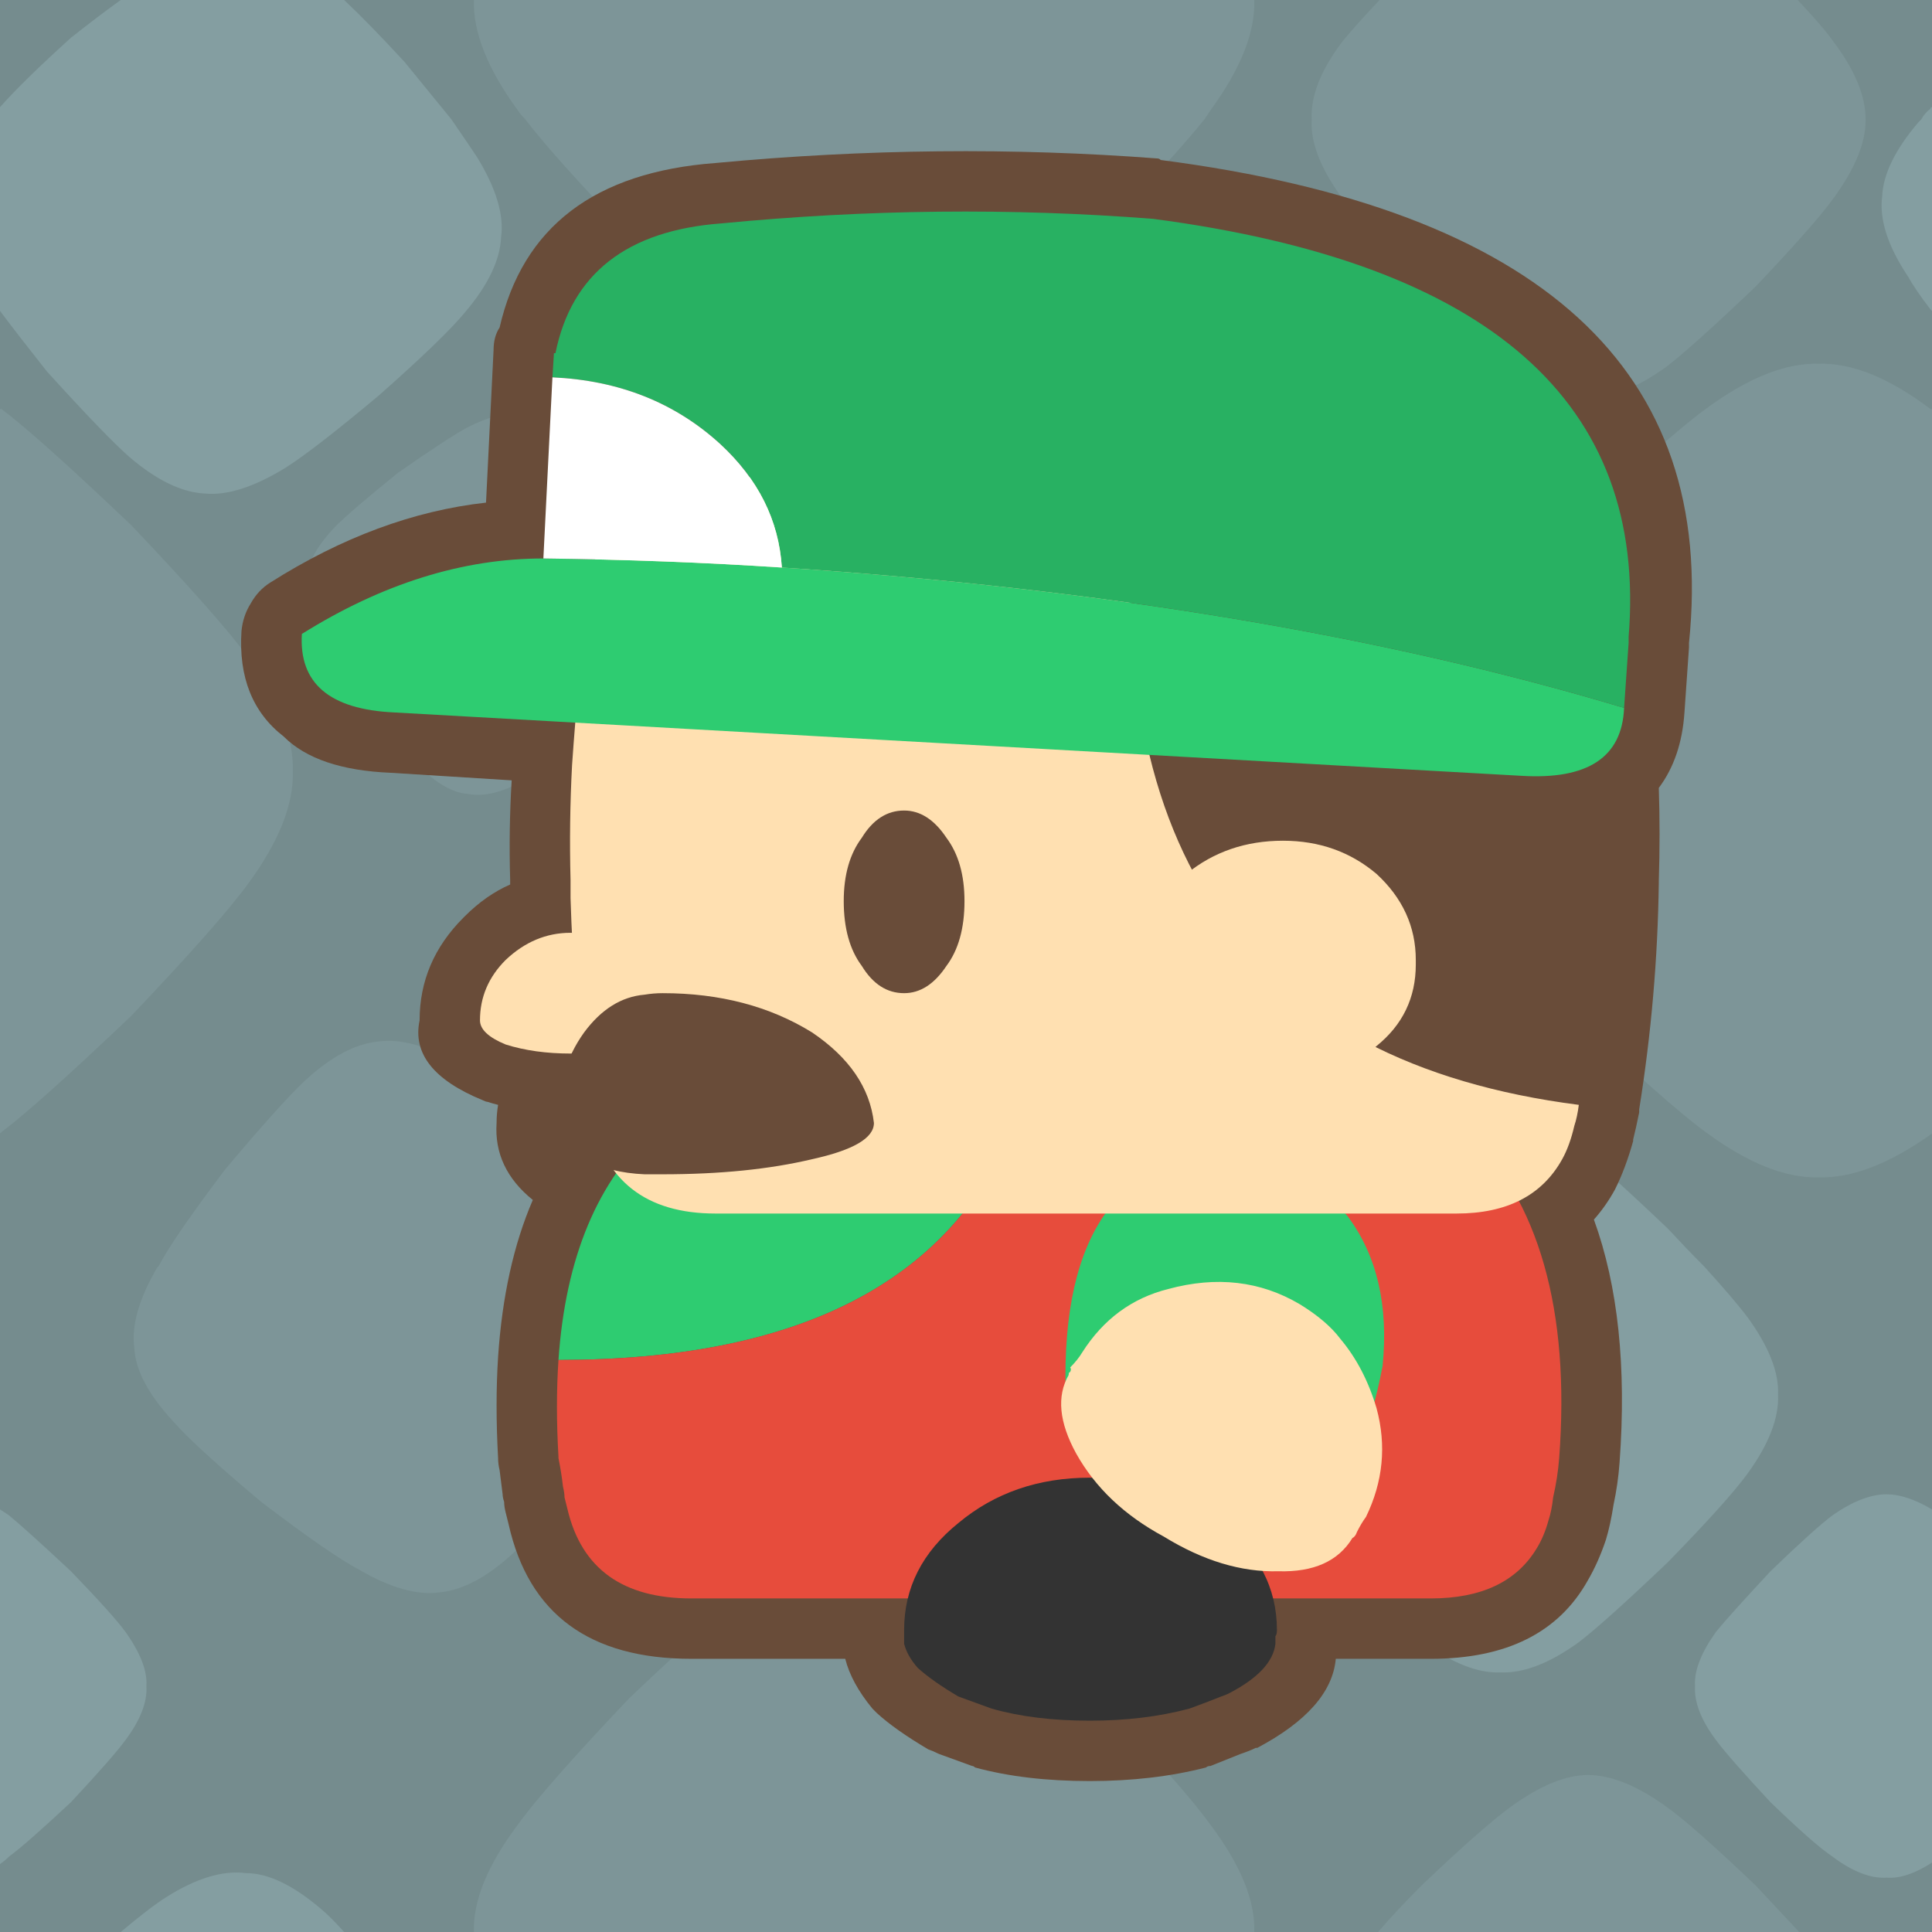 <svg xmlns="http://www.w3.org/2000/svg" viewBox="0 0 64 64">
    <g transform="translate(-884 -514)">
        <rect width="64" height="64" x="884" y="514" fill="#758C8E"/>
        <path fill="#849EA1" stroke="none" d=" M 944.7 564.2 Q 944.1 564.65 942.65 566.05 941.3 567.5 940.85 568.05 940.1 569.1 940.15 569.85 940.1 570.65 940.85 571.65 941.3 572.25 942.65 573.7 944.1 575.1 944.7 575.5 945.7 576.25 946.5 576.2 947.15 576.25 948 575.7 L 948 564 Q 947.15 563.5 946.5 563.5 945.7 563.5 944.7 564.2 M 948 517.55 Q 947.95 517.55 947.95 517.6 947.75 517.75 947.65 517.95 947.6 518 947.55 518.05 946.4 519.4 946.35 520.5 946.2 521.65 947.2 523.15 947.45 523.6 947.95 524.25 L 948 524.3 948 517.55 M 889.5 576.85 Q 888.95 577.2 888 578 L 895.4 578 Q 894.95 577.5 894.65 577.25 893.25 576.05 892.15 576.05 891 575.9 889.5 576.85 M 888.15 568.05 Q 887.75 567.5 886.35 566.05 884.85 564.65 884.3 564.2 884.15 564.1 884 564 L 884 575.75 Q 884.15 575.65 884.3 575.5 884.85 575.1 886.35 573.7 887.75 572.2 888.15 571.65 888.9 570.65 888.85 569.85 888.9 569.1 888.15 568.05 M 928.2 554.7 Q 927.55 555.4 927.05 555.95 926.05 557.05 925.6 557.65 924.5 559.1 924.55 560.2 924.5 561.35 925.6 562.8 926.25 563.7 928.2 565.75 930.25 567.7 931.15 568.4 932.6 569.45 933.7 569.4 934.85 569.45 936.3 568.4 937.15 567.75 939.25 565.75 941.25 563.7 941.9 562.8 942.95 561.35 942.9 560.2 942.95 559.1 941.9 557.65 941.45 557.05 940.45 555.95 939.9 555.4 939.25 554.7 937.15 552.7 936.3 552.05 934.85 551 933.7 551.05 932.6 551 931.15 552.05 930.25 552.75 928.2 554.7 M 928.9 523.45 Q 927.45 522.05 926.85 521.65 925.85 520.9 925.05 520.9 924.3 520.9 923.3 521.65 922.7 522.05 921.25 523.45 919.85 524.9 919.4 525.5 918.7 526.5 918.7 527.25 918.7 528.05 919.4 529.05 919.85 529.65 921.25 531.1 922.7 532.5 923.3 532.95 924.3 533.65 925.05 533.65 925.85 533.65 926.85 532.95 927.45 532.5 928.9 531.1 930.3 529.65 930.7 529.05 931.45 528.05 931.4 527.25 931.45 526.5 930.7 525.5 930.3 524.95 928.9 523.45 M 888 514 Q 887.3 514.5 886.35 515.25 884.75 516.7 884 517.55 L 884 524.3 Q 884.6 525.1 885.55 526.3 887.5 528.45 888.3 529.15 889.65 530.3 890.8 530.35 891.9 530.45 893.45 529.5 894.4 528.9 896.55 527.1 898.7 525.2 899.4 524.35 900.55 523 900.6 521.85 900.75 520.75 899.8 519.2 899.5 518.75 898.95 517.95 898.3 517.15 897.4 516.05 896.2 514.75 895.4 514 L 888 514 Z"/>
        <path fill="#7D9598" stroke="none" d=" M 931.1 576.45 Q 930.25 577.3 929.65 578 L 943.6 578 Q 942.95 577.3 942.15 576.45 940.05 574.45 939.2 573.85 937.75 572.8 936.6 572.8 935.5 572.8 934.05 573.85 933.15 574.5 931.1 576.45 M 916.25 566.55 Q 914.2 565.05 912.6 565.1 911.05 565.05 909 566.55 907.8 567.45 904.85 570.25 902.05 573.2 901.15 574.45 899.65 576.45 899.7 578 L 925.55 578 Q 925.6 576.45 924.1 574.45 923.2 573.2 920.4 570.25 917.45 567.45 916.25 566.55 M 923.9 517.95 Q 924 517.8 924.1 517.65 925.6 515.6 925.55 514 L 899.7 514 Q 899.65 515.6 901.15 517.65 901.25 517.8 901.4 517.95 902.35 519.2 904.85 521.8 907.8 524.6 909 525.5 911.05 527 912.6 526.95 914.2 527 916.25 525.5 917.45 524.6 920.4 521.8 922.9 519.2 923.9 517.95 M 948 527.55 L 947.95 527.55 Q 945.9 526 944.25 526.05 942.6 526 940.5 527.55 939.2 528.5 936.15 531.4 933.25 534.45 932.3 535.75 930.75 537.9 930.8 539.55 930.75 541.2 932.3 543.3 933.25 544.6 936.15 547.65 939.2 550.55 940.5 551.5 942.6 553.05 944.25 553 945.9 553.05 948 551.55 L 948 527.55 M 945.8 517.95 Q 945.8 516.8 944.75 515.4 944.4 514.9 943.55 514 L 929.7 514 Q 928.85 514.9 928.45 515.4 927.4 516.8 927.45 517.95 L 927.45 518 Q 927.4 519.1 928.45 520.55 929.1 521.45 931.1 523.5 933.15 525.5 934.05 526.15 935.5 527.2 936.6 527.15 937.75 527.2 939.2 526.15 940.05 525.5 942.15 523.5 944.1 521.45 944.75 520.55 945.8 519.1 945.8 518 L 945.8 517.95 M 888.35 531.4 Q 885.25 528.45 884.05 527.55 L 884 527.55 884 551.55 884.05 551.5 Q 885.25 550.6 888.35 547.65 891.25 544.6 892.2 543.3 893.75 541.2 893.7 539.55 893.75 537.9 892.2 535.75 891.25 534.45 888.35 531.4 M 908.45 537.05 Q 905.35 539.9 904.35 541.15 902.65 543.2 902.6 544.85 902.45 546.45 903.9 548.7 904.75 550 907.5 553.25 909 554.9 910.1 555.95 911 556.9 911.6 557.35 913.65 559 915.25 559.05 916.9 559.2 919.15 557.8 919.95 557.25 921.6 555.95 922.5 555.2 923.7 554.2 926.75 551.35 927.8 550.1 929.5 548.05 929.55 546.4 929.7 544.75 928.25 542.55 927.4 541.25 924.65 538 921.8 534.9 920.55 533.9 918.5 532.2 916.85 532.15 915.2 532 913 533.45 911.65 534.3 908.45 537.05 M 903 528.7 Q 902.1 527.8 901.35 527.7 900.6 527.6 899.5 528.15 898.85 528.5 897.2 529.65 895.65 530.9 895.1 531.45 894.25 532.35 894.15 533.1 894 533.85 894.6 534.95 894.95 535.6 896.1 537.25 897.3 538.85 897.85 539.35 898.75 540.25 899.5 540.3 900.3 540.45 901.35 539.85 902.05 539.5 903.65 538.35 905.25 537.1 905.75 536.6 906.65 535.7 906.7 534.95 906.85 534.15 906.3 533.1 905.95 532.45 904.8 530.8 903.55 529.2 903 528.7 M 889.25 555.95 L 889.2 556 Q 888.3 557.55 888.45 558.65 888.5 559.75 889.75 561.1 890.45 561.9 892.65 563.75 894.95 565.5 895.9 566 897.45 566.9 898.55 566.75 899.7 566.65 901 565.45 901.8 564.7 903.65 562.5 905.4 560.25 905.95 559.3 906.85 557.75 906.65 556.6 906.65 556.3 906.55 555.95 906.25 555.1 905.35 554.15 904.6 553.35 902.45 551.55 900.15 549.8 899.2 549.25 897.65 548.35 896.55 548.5 895.4 548.6 894.1 549.8 893.3 550.55 891.45 552.75 889.75 555 889.25 555.95 Z"/>
    </g>
    <g transform="translate(-292 -588)">
        <path fill="#694C39" stroke="none" d="
M 308.35 599.6
L 308.1 604.65
Q 304.5 605.05 300.95 607.3 300.55 607.55 300.3 608 300.05 608.4 300 608.9 299.85 611.2 301.4 612.4 302.5 613.5 304.95 613.6
L 308.95 613.85
Q 308.85 615.5 308.9 617.15
L 308.9 617.2
Q 308.9 617.25 308.9 617.3 308.1 617.65 307.4 618.35
L 307.35 618.4
Q 305.9 619.85 305.9 621.8 305.55 623.45 308 624.45 308.1 624.5 308.15 624.5 308.3 624.55 308.5 624.6 308.45 624.9 308.45 625.2 308.35 626.7 309.65 627.75 308.7 629.95 308.5 632.95 308.4 634.5 308.5 636.3 308.5 636.5 308.55 636.7 308.6 637.1 308.65 637.5 308.65 637.6 308.7 637.75 308.7 637.9 308.75 638.1 308.8 638.3 308.85 638.5 309.85 642.95 314.9 642.95
L 320 642.95
Q 320.2 643.75 320.9 644.6 320.95 644.65 321.05 644.75 321.65 645.3 322.75 645.95 322.9 646 323.1 646.1 323.65 646.3 324.2 646.5 324.25 646.5 324.3 646.55 325.95 647 328.1 647 330.2 647 331.95 646.55 332 646.5 332.1 646.5 332.6 646.3 333.1 646.1 333.4 646 333.6 645.9
L 333.65 645.9
Q 336.1 644.6 336.25 642.95
L 339.4 642.95
Q 343.15 642.95 344.6 640.35 344.95 639.75 345.2 639 345.35 638.5 345.45 637.85 345.6 637.15 345.65 636.45 346 631.7 344.8 628.4 345.2 627.95 345.5 627.4 345.85 626.7 346.1 625.8
L 346.1 625.75
Q 346.2 625.35 346.3 624.85
L 346.3 624.75
Q 346.9 621 346.95 617.25
L 346.95 617.2
Q 347 615.6 346.95 614.1 347.7 613.1 347.8 611.6
L 347.95 609.45
Q 347.95 609.35 347.95 609.3 349.35 595.75 330.45 593.3 330.4 593.25 330.35 593.25 323.15 592.7 315.7 593.4 309.7 593.85 308.55 598.85 308.35 599.15 308.35 599.6 Z"/>
        <path fill="#2ECC71" stroke="none" d="
M 313.7 625.4
Q 310.85 627.95 310.5 633.05 322.35 633.05 325.55 625.4
L 313.7 625.4 Z"/>
        <path fill="#E74C3C" stroke="none" d="
M 310.8 638
Q 311.5 640.95 314.9 640.95
L 339.4 640.95
Q 341.9 640.95 342.9 639.3 343.15 638.9 343.3 638.35 343.4 638.05 343.45 637.6 343.6 636.95 343.65 636.3 344.2 628.95 340.55 625.4
L 325.55 625.4
Q 322.35 633.05 310.5 633.05 310.4 634.55 310.5 636.25
L 310.5 636.3
Q 310.6 636.8 310.65 637.25 310.7 637.45 310.7 637.6 310.75 637.8 310.8 638 Z"/>
        <path fill="#333333" stroke="none" d="
M 321.95 642
Q 321.95 642.15 321.95 642.2 321.95 642.35 321.95 642.45 322.05 642.85 322.4 643.25 322.9 643.7 323.75 644.2 324.3 644.4 324.85 644.6 326.25 645 328.1 645 329.9 645 331.4 644.6 331.95 644.4 332.45 644.2 332.6 644.15 332.7 644.1 334.15 643.35 334.25 642.45 334.25 642.35 334.25 642.2 334.3 642.15 334.3 642 334.3 639.9 332.45 638.45 330.65 636.95 328.1 636.95 325.55 636.95 323.75 638.45 321.95 639.9 321.95 642 Z"/>
        <path fill="#2ECC71" stroke="none" d="
M 336.65 628.3
Q 336.4 628 336.1 627.75 335 626.85 333.8 626.55 333.1 626.35 332.1 626.45 330.1 626.65 328.65 628.15 327.2 630.15 327.3 634.1 327.35 634.4 327.35 634.75 327.5 636.25 329.1 635.95 330.7 635.65 332.85 635.75 335.05 635.85 336.15 636.3 337.15 636.65 337.8 633.25 338.1 630.25 336.65 628.3 Z"/>
        <path fill="#FFE0B1" stroke="none" d="
M 327.85 632.8
Q 327.7 633.05 327.45 633.3 327.5 633.35 327.45 633.45 327.4 633.45 327.4 633.55 326.8 634.6 327.65 636.15 328.6 637.85 330.55 638.9 332.5 640.1 334.35 640.05 336.1 640.1 336.8 638.95 336.9 638.9 336.95 638.75 337.1 638.45 337.25 638.25 338.1 636.5 337.6 634.65 337.2 633.3 336.4 632.35 335.95 631.75 335.05 631.2 333.1 630.05 330.7 630.7 328.9 631.15 327.85 632.8 Z"/>
        <path fill="#694C39" stroke="none" d="
M 344.95 614
Q 344.8 610.8 344.3 607.6 344.1 605.85 343.2 604.9 342.15 603.8 340.25 603.8
L 329.6 603.8
Q 327.9 622.5 344.3 624.6 344.3 624.55 344.3 624.5 344.9 620.85 344.95 617.15 345 615.55 344.95 614 Z"/>
        <path fill="#FFE0B1" stroke="none" d="
M 310.95 613.35
Q 310.85 615.25 310.9 617.15 310.9 617.45 310.9 617.75 311 621 311.4 624.1 311.45 624.3 311.45 624.5 311.5 624.7 311.55 624.95 312.25 628.2 315.7 628.2
L 340.25 628.2
Q 342.75 628.2 343.75 626.4 344 625.95 344.15 625.3 344.25 625 344.3 624.6 327.9 622.5 329.6 603.8
L 315.7 603.8
Q 313.65 603.8 312.6 604.9 311.75 605.85 311.5 607.5 311.15 610.45 310.95 613.35 Z"/>
        <path fill="#694C39" stroke="none" d="
M 321.95 620.9
Q 322.75 620.9 323.35 620 323.95 619.2 323.95 617.85 323.95 616.55 323.35 615.75 322.75 614.85 321.95 614.85 321.1 614.85 320.55 615.75 319.95 616.55 319.95 617.85 319.95 619.2 320.55 620 321.1 620.9 321.95 620.9 Z"/>
        <path fill="#FFE0B1" stroke="none" d="
M 313.05 622.6
Q 313.95 622.25 313.95 621.8 313.85 620.65 313.05 619.8 312.15 618.9 310.9 618.9 309.7 618.9 308.75 619.8 307.9 620.65 307.9 621.8 307.9 622.25 308.75 622.6 309.7 622.9 310.9 622.9 312.15 622.9 313.05 622.6 Z"/>
        <path fill="#694C39" stroke="none" d="
M 318.9 622.2
Q 316.8 620.9 313.95 620.9 313.65 620.9 313.35 620.95 312.2 621.05 311.35 622.2 310.45 623.45 310.45 625.2 310.45 625.95 311.35 626.4 312.2 626.85 313.35 626.9 313.65 626.9 313.95 626.9 316.8 626.9 318.9 626.4 320.95 625.95 320.95 625.2 320.75 623.45 318.9 622.2 Z"/>
        <path fill="#2ECC71" stroke="none" d="
M 317.9 606.8
Q 314.1 606.55 310 606.5 306 606.5 302 609 301.85 611.45 305.05 611.6
L 342.4 613.7
Q 345.7 613.9 345.8 611.45 333.8 607.85 317.9 606.8 Z"/>
        <path fill="#28B162" stroke="none" d="
M 310.3 600.5
Q 313.6 600.65 315.85 602.7 317.75 604.45 317.9 606.8 333.8 607.85 345.8 611.45
L 345.95 609.3
Q 345.95 609.2 345.95 609.1 346.9 597.45 330.2 595.25 323.15 594.7 315.9 595.4 311.2 595.75 310.4 599.7
L 310.35 599.7 310.3 600.5 Z"/>
        <path fill="#FFFFFF" stroke="none" d="
M 315.85 602.7
Q 313.6 600.65 310.3 600.5
L 310 606.5
Q 314.1 606.55 317.9 606.8 317.75 604.45 315.85 602.7 Z"/>
        <path fill="#FFE0B1" stroke="none" d="
M 334.5 615.85
Q 332.65 615.85 331.3 616.95 330 618.15 330 619.95 330 621.55 331.3 622.65 332.65 623.9 334.5 623.9 336.3 623.9 337.6 622.65 338.9 621.6 338.9 619.95
L 338.9 619.8
Q 338.9 618.15 337.6 616.95 336.3 615.85 334.5 615.85 Z"/>
    </g>
</svg>
